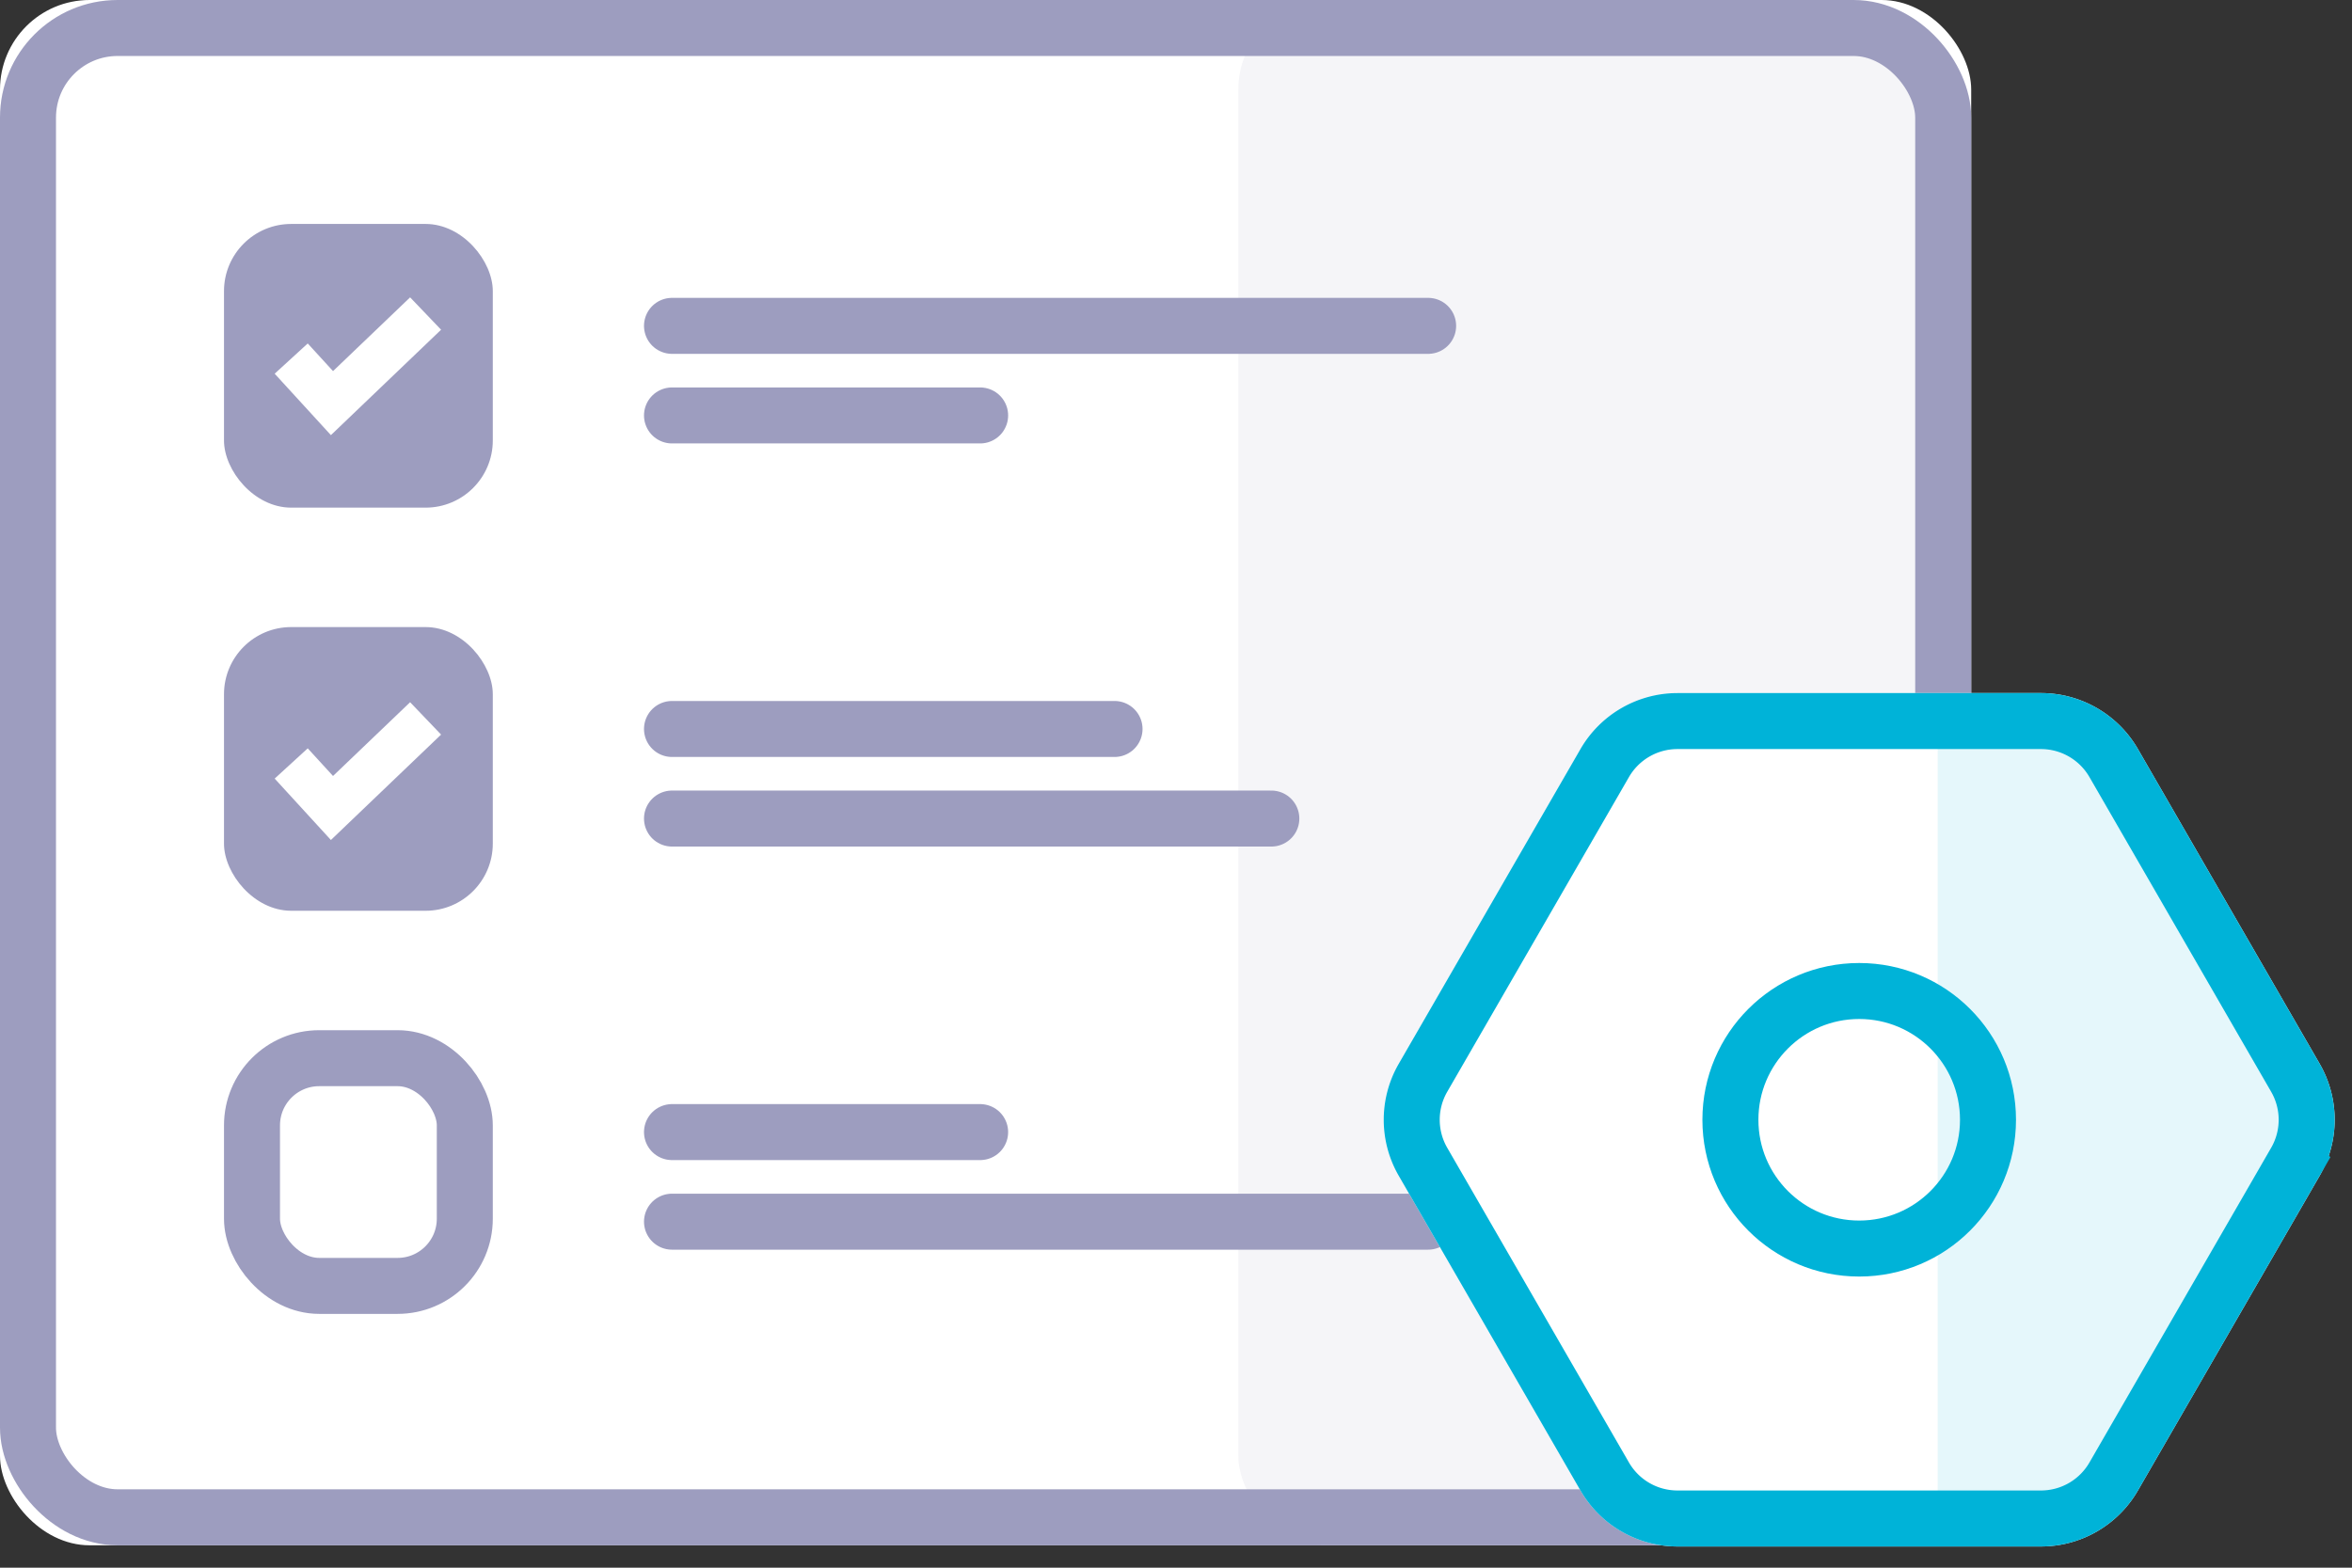 <svg xmlns="http://www.w3.org/2000/svg" width="105" height="70">
    <rect width="100%" height="100%" fill="#333333" stroke="none"/>
    <g fill="none" fill-rule="evenodd">
        <g fill-rule="nonzero">
            <rect width="88" height="69" fill="#FFF" rx="4"/>
            <rect width="31.222" height="69" x="55.282" fill="#F5F5F8" rx="4"/>
            <rect width="85.5" height="66.5" x="1.25" y="1.25" stroke="#9D9DBF" stroke-width="2.5" rx="4"/>
        </g>
        <rect width="12" height="12.667" x="10" y="10" fill="#9D9DBF" fill-rule="nonzero" rx="3"/>
        <path stroke="#9D9DBF" stroke-linecap="round" stroke-width="2.5" d="M30 14.55h33.756M30 32.55h19.756M30 18.55h13.756M30 36.55h26.756M30 50.55h13.756M30 54.55h33.756"/>
        <rect width="9.5" height="10.167" x="11.25" y="47.25" stroke="#9D9DBF" stroke-width="2.5" rx="3"/>
        <rect width="12" height="12.667" x="10" y="28" fill="#9D9DBF" fill-rule="nonzero" rx="3"/>
        <path fill="#FFF" fill-rule="nonzero" d="M74.887 30.947h16.226a5 5 0 014.33 2.5l8.114 14.053a5 5 0 010 5l-8.114 14.053a5 5 0 01-4.33 2.5H74.887a5 5 0 01-4.33-2.5L62.443 52.5a5 5 0 010-5l8.114-14.053a5 5 0 014.33-2.5z"/>
        <path fill="#E5F7FB" fill-rule="nonzero" d="M86.504 31.947l6.744.603 9.883 14.674a5 5 0 01.016 5.562l-9.899 14.885-6.744.382V31.947z"/>
        <path stroke="#00B3D8" stroke-width="2.5" d="M74.887 32.197a3.75 3.75 0 00-3.248 1.875l-8.113 14.053a3.75 3.75 0 000 3.75l8.113 14.053a3.75 3.75 0 003.248 1.875h16.226a3.75 3.75 0 003.248-1.875l8.113-14.053a3.75 3.75 0 000-3.75l-8.113-14.053a3.75 3.75 0 00-3.248-1.875H74.887z"/>
        <circle cx="83" cy="50" r="5.75" stroke="#00B3D8" stroke-width="2.5"/>
        <path stroke="#FFF" stroke-width="2" d="M13 34.09l1.82 1.988 4.18-4m-6-16.067L14.82 18 19 14"/>
    </g>
</svg>
